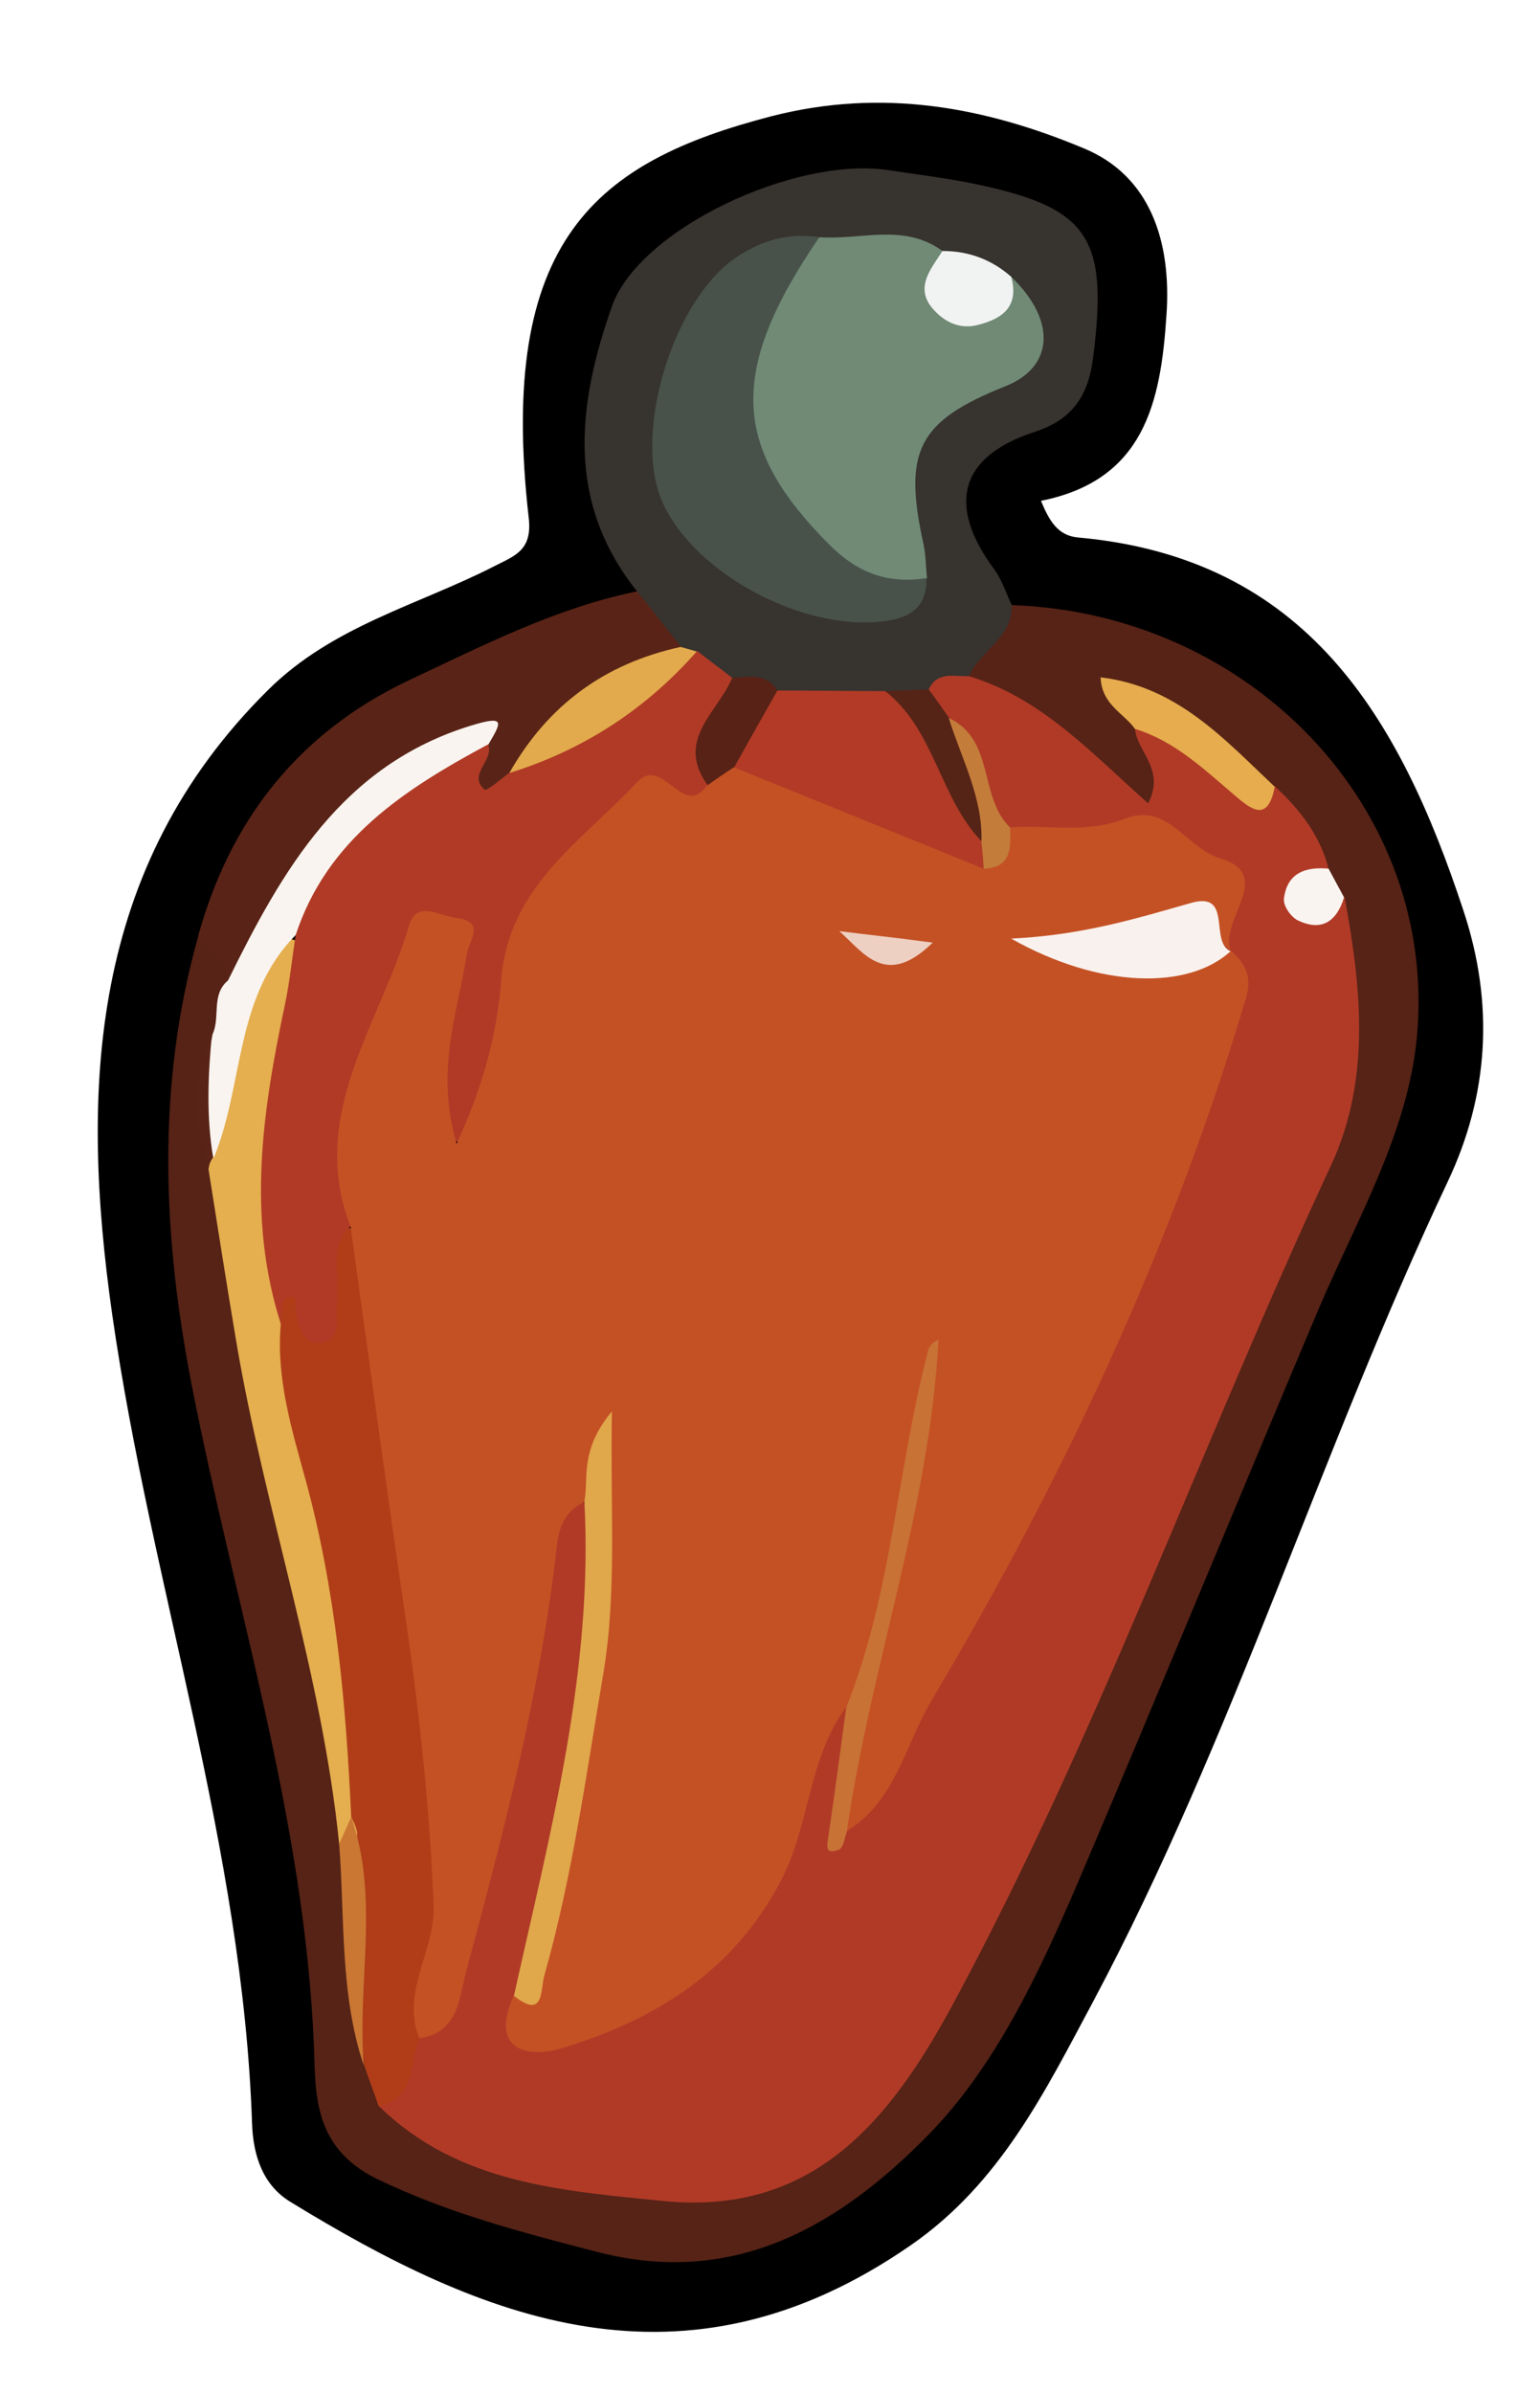 <?xml version="1.0" encoding="utf-8"?>
<!-- Generator: Adobe Illustrator 23.0.2, SVG Export Plug-In . SVG Version: 6.00 Build 0)  -->
<svg version="1.1" id="Camada_1" xmlns="http://www.w3.org/2000/svg" xmlns:xlink="http://www.w3.org/1999/xlink" x="0px" y="0px"
	 viewBox="0 0 26.88 41.76" style="enable-background:new 0 0 26.88 41.76;" xml:space="preserve">
<style type="text/css">
	.st0{fill:#010000;}
	.st1{fill:#562316;}
	.st2{fill:#37332F;}
	.st3{fill:#592417;}
	.st4{fill:#B13A27;}
	.st5{fill:#B03D18;}
	.st6{fill:#E5AE4E;}
	.st7{fill:#F9F4EF;}
	.st8{fill:#E6AC4D;}
	.st9{fill:#CA7734;}
	.st10{fill:#FAF4F0;}
	.st11{fill:#B13A26;}
	.st12{fill:#708A76;}
	.st13{fill:#48524A;}
	.st14{fill:#B23A26;}
	.st15{fill:#E2AA4C;}
	.st16{fill:#F1F3F2;}
	.st17{fill:#582216;}
	.st18{fill:#562416;}
	.st19{fill:#C45124;}
	.st20{fill:#E0A74B;}
	.st21{fill:#C87236;}
	.st22{fill:#C37C3A;}
	.st23{fill:#F9F1ED;}
	.st24{fill:#EED0C2;}
</style>
<g>
	<path class="st0" d="M18.17,8.74c0.14,0.34,0.29,0.61,0.65,0.64c3.99,0.36,5.61,3.14,6.72,6.5c0.55,1.65,0.44,3.24-0.27,4.74
		c-2.22,4.7-3.74,9.71-6.19,14.31c-0.84,1.57-1.62,3.17-3.18,4.25c-3.97,2.75-7.48,1.3-10.84-0.76c-0.47-0.29-0.64-0.8-0.66-1.35
		c-0.16-4.82-1.76-9.39-2.44-14.12c-0.56-3.92-0.41-7.81,2.72-10.91c1.13-1.12,2.62-1.48,3.95-2.16c0.35-0.18,0.66-0.27,0.6-0.83
		c-0.56-4.88,1.19-6.23,4.23-7.02c1.94-0.5,3.74-0.16,5.46,0.56c1.16,0.48,1.53,1.63,1.44,2.91C20.26,7.03,19.97,8.38,18.17,8.74z"
		/>
	<path class="st1" d="M17.66,10.56c4.16,0.14,7.45,3.55,7.07,7.55c-0.16,1.66-1.04,3.16-1.7,4.7c-1.41,3.34-2.79,6.69-4.21,10.03
		c-0.68,1.58-1.43,3.2-2.61,4.41c-1.53,1.56-3.37,2.69-5.82,2.04c-1.31-0.34-2.58-0.67-3.82-1.27c-1.11-0.55-1.06-1.49-1.09-2.3
		c-0.16-3.94-1.37-7.66-2.12-11.48c-0.52-2.63-0.64-5.28,0.1-7.9c0.46,0.03,0.67,0.29,0.69,0.73c-0.02,0.37-0.15,0.72-0.24,1.09
		c-0.19,0.8-0.17,1.6,0.05,2.39c0.41,3.5,1.48,6.86,2.1,10.31c0.08,0.44,0.14,0.87,0.14,1.3c0,1.23,0.26,2.43,0.34,3.65
		c0.09,0.29,0.21,0.57,0.38,0.82c2.1,1.42,4.37,1.84,6.82,1.11c0.78-0.23,1.24-0.83,1.68-1.47c1.73-2.52,2.9-5.33,4.06-8.13
		c0.92-2.21,1.85-4.42,2.91-6.57c0.91-1.84,1.1-3.72,0.82-5.69c-0.09-0.2-0.18-0.41-0.26-0.61c-0.21-0.55-0.53-1.02-0.94-1.45
		c-0.64-0.61-1.34-1.13-2.18-1.6c0.07,0.25,0.19,0.36,0.26,0.5c0.12,0.21,0.22,0.42,0.28,0.65c0.06,0.24,0.06,0.49-0.18,0.63
		c-0.23,0.13-0.49,0.06-0.66-0.11c-0.82-0.8-1.86-1.3-2.73-2.03C16.81,11.26,17.19,10.88,17.66,10.56z"/>
	<path class="st2" d="M17.66,10.56c0.02,0.57-0.55,0.79-0.75,1.24c-0.21,0.24-0.49,0.35-0.78,0.44c-0.24,0.07-0.48,0.1-0.73,0.11
		c-0.55,0.01-1.1,0.03-1.65-0.07c-0.28-0.07-0.56-0.15-0.84-0.23c-0.33-0.09-0.6-0.29-0.89-0.46c-0.1-0.05-0.18-0.12-0.27-0.18
		c-0.33-0.3-0.62-0.61-0.63-1.09c-1.25-1.56-1.04-3.27-0.44-4.97c0.47-1.35,3.2-2.63,4.83-2.38c0.47,0.07,0.94,0.13,1.41,0.22
		c2.08,0.42,2.43,0.92,2.16,3.05c-0.08,0.64-0.34,1.08-1.03,1.3c-1.31,0.43-1.52,1.28-0.7,2.39C17.49,10.12,17.56,10.35,17.66,10.56
		z"/>
	<path class="st3" d="M11.12,10.32c0.26,0.32,0.51,0.65,0.77,0.97c-0.05,0.27-0.24,0.42-0.48,0.48c-1.06,0.23-1.67,1-2.26,1.82
		c-0.23,0.2-0.46,0.5-0.8,0.35c-0.31-0.14-0.17-0.47-0.18-0.73c-0.89-0.12-1.44,0.44-1.98,0.98c-0.67,0.67-1.14,1.49-1.61,2.31
		c-0.15,0.25-0.18,0.64-0.61,0.6c0.03-0.39-0.35-0.5-0.51-0.77c0.56-2.02,1.75-3.54,3.66-4.45C8.42,11.27,9.7,10.61,11.12,10.32z"/>
	<path class="st4" d="M16.21,12.03c0.15-0.32,0.45-0.22,0.7-0.23c1.27,0.38,2.15,1.35,3.13,2.22c0.31-0.6-0.2-0.9-0.23-1.31
		c0.59-0.27,0.92,0.24,1.34,0.47c0.36,0.2,0.6,0.64,1.1,0.54c0.43,0.4,0.79,0.85,0.94,1.44c-0.12,0.15-0.32,0.29-0.16,0.49
		c0.09,0.12,0.29,0.03,0.44,0.01c0.29,1.57,0.46,3.16-0.23,4.66c-2.27,4.87-4.06,9.94-6.62,14.68c-1.11,2.05-2.46,3.67-5.05,3.41
		c-1.76-0.18-3.57-0.3-4.95-1.65c0.24-0.47,0.35-1.01,0.7-1.42c0.7-1.02,0.88-2.22,1.12-3.38c0.33-1.64,0.81-3.25,1.02-4.91
		c0.06-0.45,0.14-1,0.85-0.8c0.42,1.08,0.25,2.18,0.07,3.27c-0.27,1.72-0.58,3.43-1.03,5.12c-0.35,0.87,0.19,0.93,0.75,0.71
		c1.54-0.63,2.92-1.47,3.49-3.18c0.24-0.72,0.41-1.46,0.68-2.16c0.1-0.26,0.19-0.71,0.63-0.28c0.28,0.61-0.05,1.19-0.1,1.79
		c-0.01,0.09-0.03,0.15-0.01,0.19c0.02-0.02,0.04-0.04,0.07-0.08c2.5-4.36,5.01-8.7,6.34-13.6c0.11-0.42,0.34-0.82,0.16-1.27
		c-0.03-0.11-0.06-0.22-0.07-0.33c0.06-1.14-0.55-1.78-1.73-1.76c-0.63,0.01-1.27,0.14-1.9-0.03c-0.76-0.38-0.62-1.3-1.11-1.84
		C16.35,12.57,16.18,12.34,16.21,12.03z"/>
	<path class="st5" d="M7.32,35.56c-0.17,0.44-0.05,1.05-0.71,1.2c-0.08-0.24-0.17-0.47-0.25-0.71c-0.2-1.42-0.12-2.86-0.31-4.29
		c-0.22-2.43-0.8-4.78-1.32-7.16c-0.09-0.43-0.15-0.86-0.14-1.3c0.17-0.33-0.17-1.23,0.81-0.71c0.23,0.12,0.12-0.27,0.18-0.42
		c0.14-0.34-0.02-0.99,0.72-0.67c0.65,1.45,0.54,3.03,0.8,4.54c0.33,1.87,0.57,3.77,0.73,5.67C7.96,33.05,7.89,34.33,7.32,35.56z"/>
	<path class="st6" d="M4.9,23.12c-0.08,0.93,0.19,1.82,0.43,2.69c0.53,1.93,0.71,3.91,0.8,5.9c0.12,0.24,0.22,0.47-0.21,0.47
		c-0.3-2.97-1.29-5.8-1.79-8.73c-0.17-1.01-0.33-2.03-0.49-3.04c-0.01-0.13,0-0.25,0.04-0.37c0-1.05,0.21-2.06,0.68-2.99
		c0.18-0.34,0.29-0.87,0.9-0.6c0.3,0.59,0.07,1.18-0.07,1.75C4.8,19.82,4.89,21.47,4.9,23.12z"/>
	<path class="st7" d="M5.16,16.32c-1.07,1.08-0.9,2.61-1.43,3.89c-0.21-0.72-0.16-1.44-0.02-2.16c0.14-0.3-0.03-0.69,0.27-0.94
		c0.95-1.93,1.99-3.76,4.25-4.45c0.62-0.19,0.51-0.04,0.29,0.34C7.32,14.03,6.15,15.09,5.16,16.32z"/>
	<path class="st8" d="M22.25,13.73c-0.12,0.63-0.41,0.4-0.71,0.14c-0.53-0.45-1.04-0.94-1.73-1.15c-0.2-0.28-0.58-0.42-0.6-0.9
		C20.55,11.98,21.37,12.9,22.25,13.73z"/>
	<path class="st9" d="M5.92,32.18c0.07-0.16,0.14-0.31,0.21-0.47c0.5,1.42,0.1,2.89,0.22,4.34C5.93,34.79,6.02,33.48,5.92,32.18z"/>
	<path class="st10" d="M23.46,15.66c-0.13,0.43-0.4,0.6-0.81,0.4c-0.12-0.06-0.25-0.25-0.24-0.37c0.05-0.45,0.37-0.57,0.78-0.53
		C23.28,15.33,23.37,15.49,23.46,15.66z"/>
	<path class="st3" d="M3.7,18.04c-0.07,0.72-0.1,1.44,0.02,2.16c-0.05,0.06-0.07,0.13-0.08,0.2C3.4,19.61,3.32,18.82,3.7,18.04z"/>
	<path class="st11" d="M5.16,16.32c0.55-1.68,1.91-2.55,3.36-3.33c0.11,0.28-0.37,0.53-0.06,0.79c0.04,0.03,0.29-0.19,0.44-0.3
		c1.06-0.75,2.13-1.49,3.27-2.12c0.2,0.16,0.41,0.31,0.61,0.47c0.09,0.72-0.47,1.33-0.36,2.05c-2.23,0.34-3.17,1.81-3.46,3.89
		c-0.06,0.43-0.19,0.86-0.32,1.28c-0.12,0.38-0.2,0.92-0.67,0.87c-0.58-0.07-0.42-0.67-0.46-1.08c-0.04-0.52,0.11-1.03,0.2-1.54
		c0.05-0.27,0.17-0.54-0.09-1.01c-1.1,1.62-1.4,3.33-1.5,5.11c-0.41,0.39-0.17,0.89-0.24,1.33C5.84,22.98,6,23.36,5.63,23.43
		c-0.34,0.06-0.41-0.26-0.47-0.54c-0.02-0.09,0.07-0.38-0.19-0.21c-0.08,0.06-0.05,0.29-0.06,0.45c-0.61-1.88-0.33-3.75,0.07-5.63
		C5.06,17.11,5.1,16.71,5.16,16.32z"/>
	<path class="st12" d="M17.65,4.83c0.79,0.76,0.75,1.57-0.1,1.91c-1.53,0.61-1.79,1.13-1.43,2.76c0.04,0.19,0.04,0.39,0.06,0.59
		c-0.32,0.34-0.74,0.38-1.1,0.18c-1.13-0.63-2.05-1.57-2.17-2.83c-0.12-1.24,0.03-2.58,1.4-3.3c0.72,0.05,1.47-0.25,2.14,0.24
		C16.74,5.53,16.75,5.54,17.65,4.83z"/>
	<path class="st13" d="M14.3,4.14c-1.62,2.37-1.5,3.68,0.17,5.36c0.51,0.51,1.03,0.69,1.7,0.59c0.01,0.49-0.26,0.69-0.73,0.75
		c-1.39,0.19-3.3-0.81-3.87-2.06c-0.52-1.13,0.11-3.37,1.17-4.21C13.21,4.22,13.72,4.05,14.3,4.14z"/>
	<path class="st14" d="M13.57,12.05c0.63,0,1.25,0.01,1.88,0.01c1.22,0.46,1.31,1.71,1.85,2.65c0.03,0.18,0,0.35-0.12,0.5
		c-0.85,0.11-1.48-0.47-2.22-0.71c-0.77-0.24-1.58-0.48-2.25-0.99C12.63,12.82,12.95,12.35,13.57,12.05z"/>
	<path class="st15" d="M12.16,11.37c-0.89,1.01-1.98,1.72-3.27,2.12c0.67-1.18,1.66-1.91,2.99-2.2
		C11.98,11.32,12.07,11.34,12.16,11.37z"/>
	<path class="st16" d="M17.65,4.83c0.14,0.51-0.14,0.73-0.58,0.84c-0.3,0.08-0.56-0.04-0.75-0.24c-0.38-0.39-0.08-0.72,0.13-1.05
		C16.91,4.38,17.31,4.53,17.65,4.83z"/>
	<path class="st17" d="M13.57,12.05c-0.25,0.44-0.5,0.88-0.75,1.33c-0.05,0.26-0.23,0.34-0.47,0.32c-0.57-0.79,0.18-1.27,0.43-1.87
		C13.07,11.81,13.37,11.74,13.57,12.05z"/>
	<path class="st18" d="M17.14,14.69c-0.74-0.76-0.82-1.95-1.69-2.63c0.25-0.01,0.51-0.02,0.76-0.03c0.12,0.16,0.24,0.33,0.35,0.49
		C16.96,13.19,17.41,13.85,17.14,14.69z"/>
	<path class="st19" d="M12.34,13.71c0.16-0.11,0.31-0.22,0.47-0.32c1.45,0.59,2.91,1.18,4.36,1.77c0.24-0.18,0.21-0.54,0.46-0.72
		c0.67-0.05,1.34,0.11,2-0.15c0.75-0.3,1.07,0.51,1.67,0.69c0.96,0.29-0.02,1.07,0.18,1.61c-0.89-0.78-1.79,0.04-2.75-0.03
		c0.96,0.28,1.85,0.28,2.75,0.03c0.25,0.22,0.38,0.44,0.27,0.82c-1.29,4.34-3.19,8.4-5.5,12.28c-0.46,0.78-0.62,1.75-1.48,2.27
		c-0.18-1.38,0.43-2.63,0.69-3.93c0.31-1.57,0.62-3.14,0.95-4.71c-0.4,2.05-0.8,4.1-1.29,6.12c-0.05,0.21-0.08,0.39-0.35,0.35
		c-0.67,0.9-0.63,2.06-1.14,3.03c-0.82,1.58-2.2,2.43-3.81,2.92c-0.58,0.18-1.3,0.06-0.85-0.92C9.7,34.05,9.58,33,9.8,32.06
		c0.44-1.9,0.76-3.81,0.65-5.77c-0.02-0.33-0.04-0.44-0.25-0.08c-0.32,0.15-0.44,0.41-0.48,0.76c-0.28,2.52-0.92,4.97-1.58,7.42
		c-0.13,0.46-0.12,1.08-0.82,1.18c-0.33-0.81,0.28-1.53,0.25-2.32c-0.07-1.66-0.24-3.3-0.48-4.94c-0.34-2.3-0.65-4.6-0.97-6.9
		c-0.76-1.96,0.52-3.54,1.02-5.26c0.13-0.45,0.54-0.16,0.83-0.13c0.51,0.07,0.22,0.38,0.18,0.62c-0.16,1.03-0.56,2.04-0.18,3.32
		c0.48-1.04,0.71-1.95,0.78-2.87c0.13-1.63,1.41-2.41,2.37-3.44C11.57,13.17,11.91,14.3,12.34,13.71z"/>
	<path class="st20" d="M10.2,26.2c0.08-0.41-0.09-0.88,0.48-1.57c-0.03,1.74,0.09,3.15-0.15,4.58c-0.3,1.77-0.54,3.54-1.03,5.27
		c-0.07,0.25,0,0.77-0.53,0.35C9.6,31.99,10.36,29.16,10.2,26.2z"/>
	<path class="st21" d="M14.77,29.8c0.8-2,0.89-4.17,1.43-6.23c0.02-0.07,0.06-0.14,0.18-0.19c-0.15,2.93-1.19,5.71-1.6,8.59
		c-0.04,0.11-0.06,0.28-0.14,0.31c-0.26,0.1-0.2-0.09-0.18-0.24C14.57,31.29,14.67,30.55,14.77,29.8z"/>
	<path class="st22" d="M17.63,14.44c0.01,0.34,0.04,0.7-0.46,0.72c-0.01-0.15-0.02-0.31-0.04-0.46c0.03-0.78-0.35-1.46-0.57-2.17
		C17.37,12.91,17.08,13.91,17.63,14.44z"/>
	<path class="st23" d="M21.48,16.6c-0.74,0.68-2.29,0.65-3.83-0.22c1.24-0.06,2.18-0.35,3.13-0.62
		C21.53,15.54,21.1,16.44,21.48,16.6C21.48,16.6,21.48,16.6,21.48,16.6z"/>
	<path class="st24" d="M16.28,16.45c-0.82,0.8-1.2,0.18-1.63-0.2C15.13,16.31,15.61,16.36,16.28,16.45z"/>
</g>
</svg>
